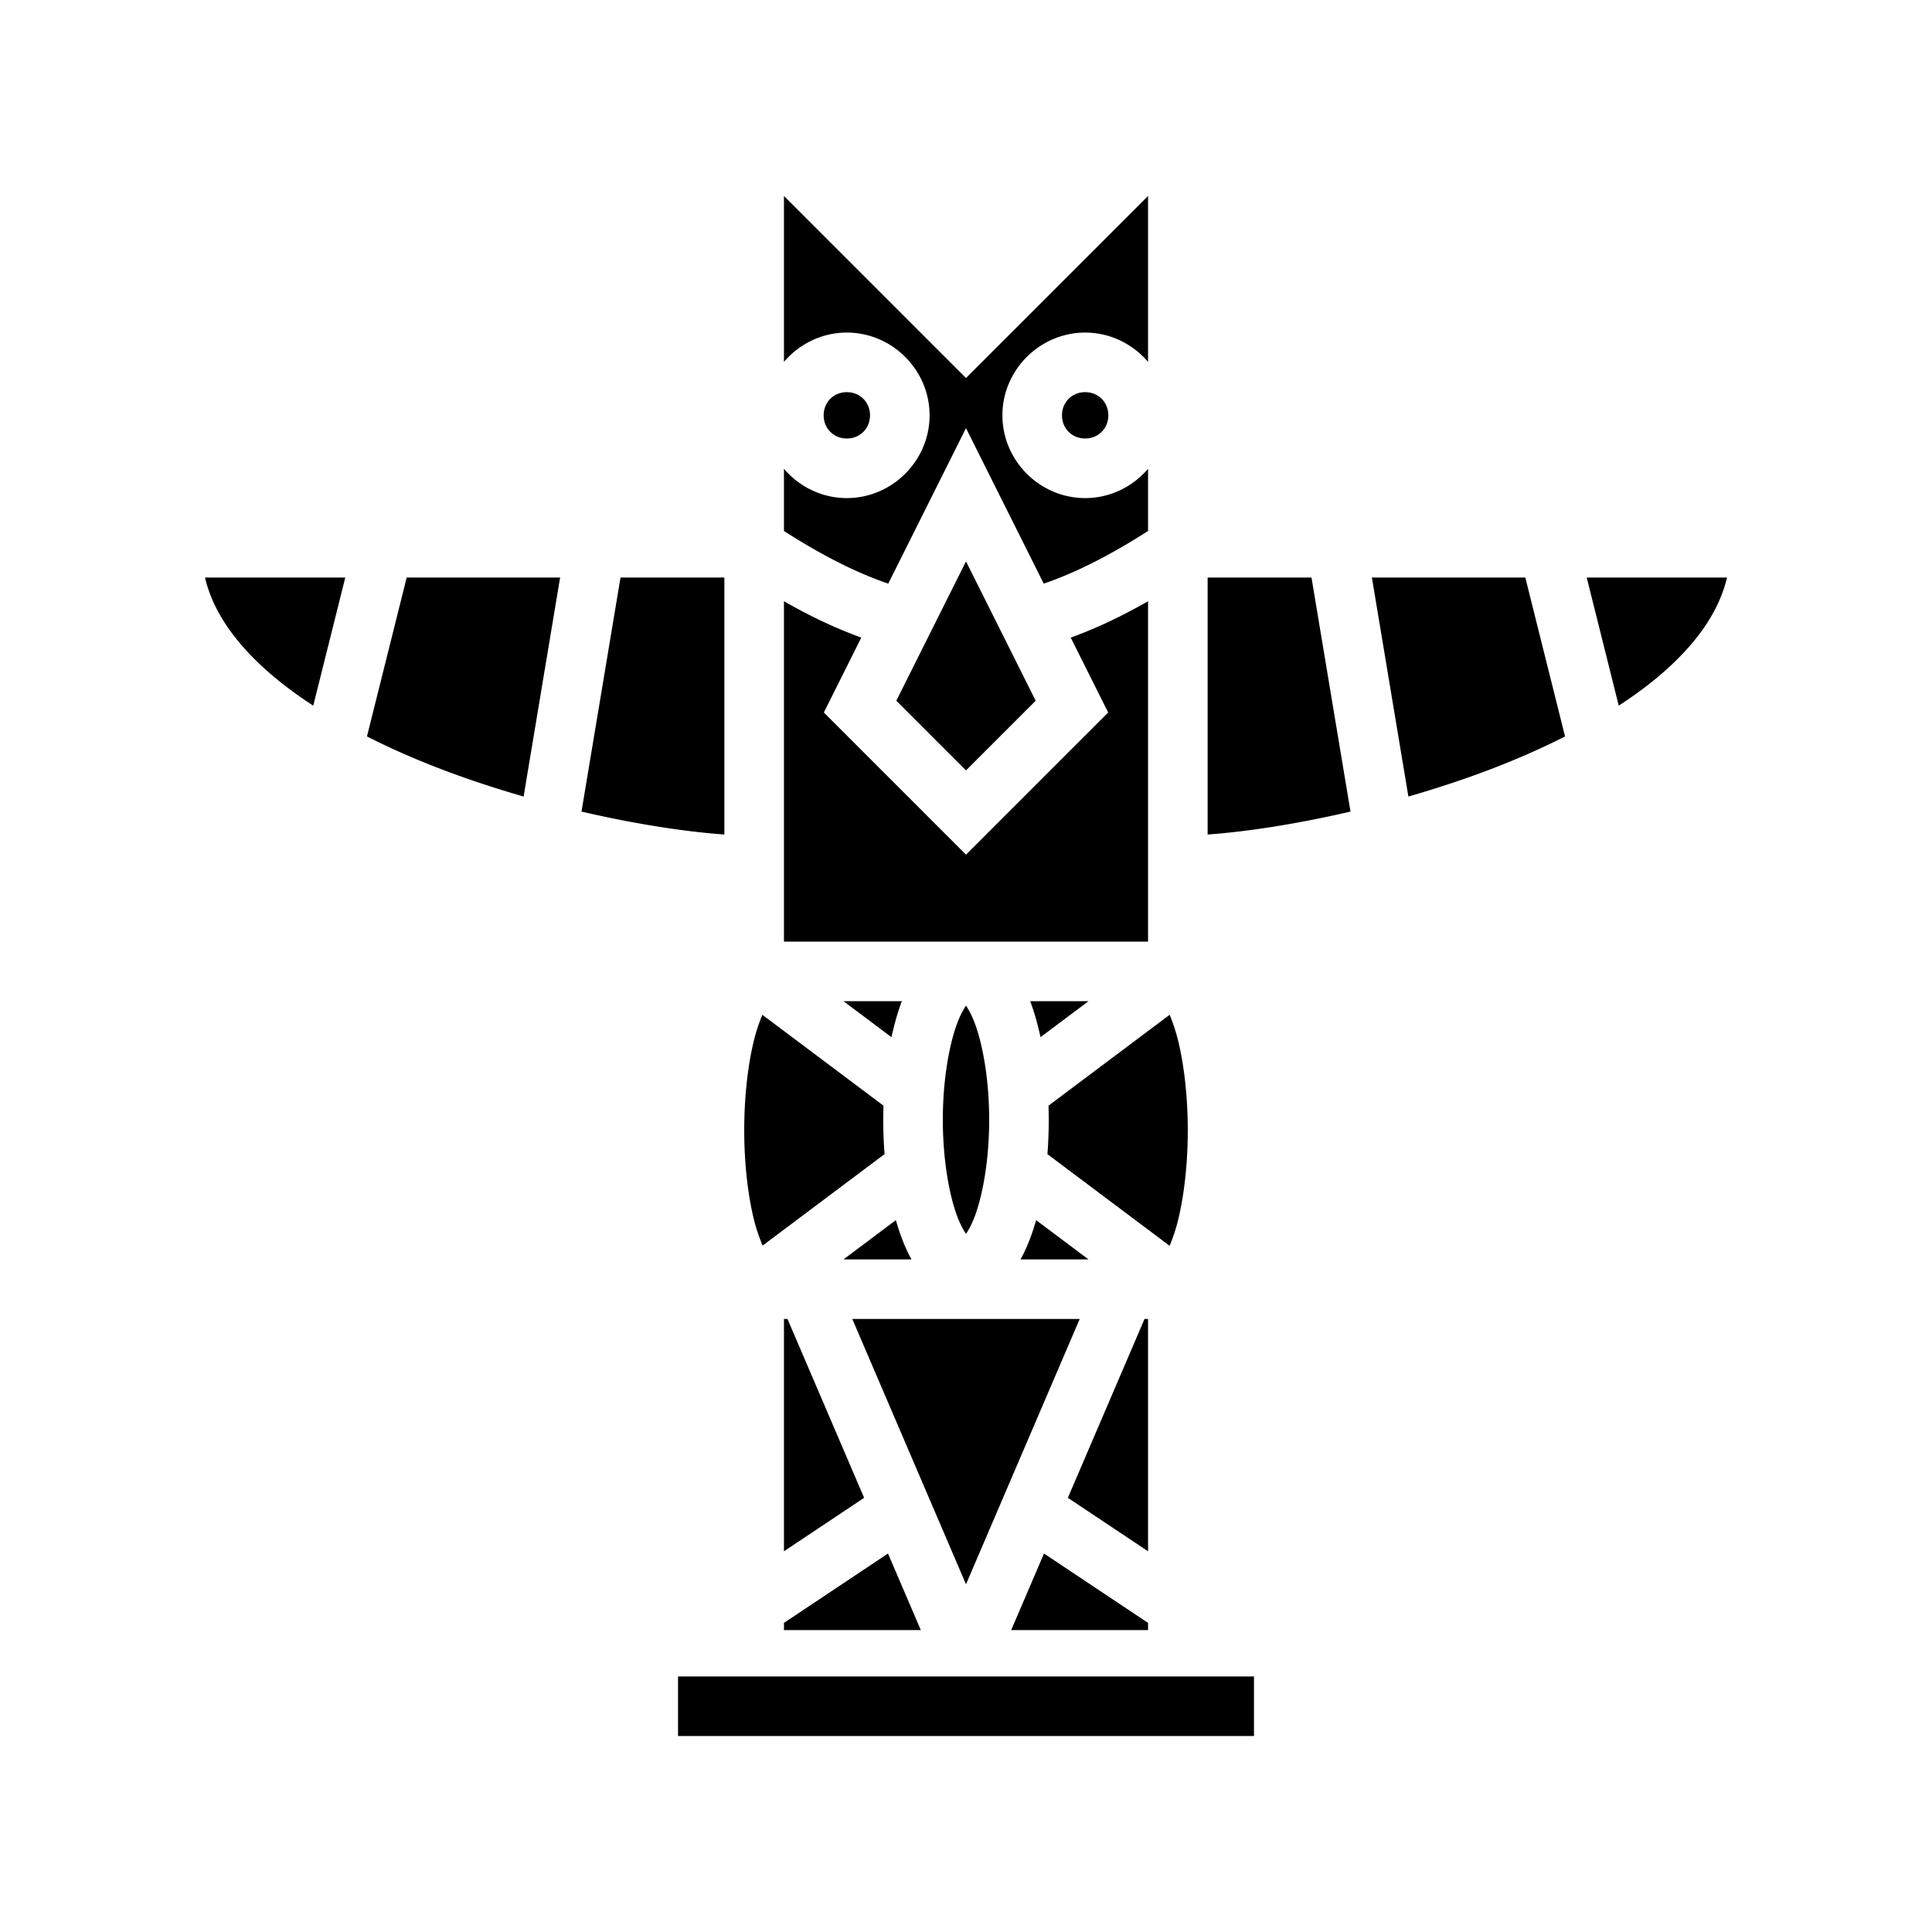 <svg xmlns="http://www.w3.org/2000/svg" width="100%" height="100%" viewBox="0 0 583.68 583.68"><path d="M236.84 59.203v50.12c4.603-5.394 11.432-8.846 19-8.846 13.7 0 25 11.3 25 25s-11.3 25-25 25c-7.568 0-14.397-3.453-19-8.848v18.792c11.52 7.362 21.84 12.615 31.514 15.9l15.435-30.87 8.05-16.1 23.484 46.97c9.675-3.285 19.996-8.538 31.516-15.9V141.63c-4.603 5.394-11.432 8.847-19 8.847-13.7 0-25-11.3-25-25s11.3-25 25-25c7.568 0 14.397 3.452 19 8.847v-50.12l-55 55-55-55z m19 59.274c-3.973 0-7 3.027-7 7 0 3.972 3.027 7 7 7s7-3.028 7-7c0-3.973-3.027-7-7-7z m72 0c-3.973 0-7 3.027-7 7 0 3.972 3.027 7 7 7s7-3.028 7-7c0-3.973-3.027-7-7-7z m-36 51.127l-21.05 42.095L291.84 232.75l21.05-21.05L291.84 169.603z m-229.92 4.873c2.246 9.43 8.006 18.132 16.838 26.445 4.568 4.3 9.936 8.4 15.877 12.268l9.678-38.713H61.92z m60.947 0l-12.004 48.01c4.656 2.363 9.497 4.6 14.47 6.695 10.593 4.46 21.776 8.27 32.857 11.457l11.027-66.163h-46.35z m64.596 0l-11.785 70.713c16.26 3.777 31.445 6.095 43.162 6.927v-77.64h-31.377z m177.377 0v77.64c11.717-0.832 26.902-3.15 43.162-6.927l-11.785-70.713H364.84z m49.623 0L425.49 240.64c11.08-3.187 22.264-6.997 32.858-11.458a225.246 225.246 0 0 0 14.47-6.694l-12.005-48.01h-46.35z m64.904 0l9.678 38.713c5.94-3.868 11.31-7.97 15.877-12.268 8.832-8.313 14.592-17.015 16.838-26.445h-42.393zM236.84 181.645v102.832h110V181.645c-8 4.566-15.742 8.236-23.363 10.98l11.314 22.63-42.95 42.95-42.95-42.95 11.313-22.63c-7.62-2.744-15.363-6.414-23.363-10.98z m18 120.832l14.488 10.865c0.752-3.474 1.65-6.76 2.723-9.766 0.134-0.372 0.274-0.734 0.41-1.1H254.84z m56.38 0c0.136 0.365 0.276 0.727 0.41 1.1 1.073 3.007 1.97 6.292 2.722 9.767l14.49-10.867H311.22zM291.84 303.82c-0.846 1.257-1.876 3.114-2.838 5.81-2.408 6.744-4.162 17.156-4.162 28.663 0 11.507 1.754 21.917 4.162 28.662 0.962 2.696 1.992 4.552 2.838 5.81 0.846-1.258 1.876-3.114 2.838-5.81 2.408-6.745 4.162-17.155 4.162-28.662 0-11.507-1.754-21.92-4.162-28.664-0.962-2.696-1.992-4.553-2.838-5.81z m-61.523 2.764a54.308 54.308 0 0 0-2.717 8.45c-1.793 7.612-2.76 17.02-2.76 26.392 0 9.373 0.97 18.75 2.758 26.303a52.498 52.498 0 0 0 2.808 8.573l36.836-27.627c-0.26-3.357-0.402-6.82-0.402-10.383 0-1.437 0.032-2.853 0.074-4.26l-36.597-27.45z m123.046 0l-36.597 27.45c0.042 1.406 0.074 2.822 0.074 4.26 0 3.562-0.143 7.025-0.402 10.382l36.923 27.693a54.34 54.34 0 0 0 2.718-8.454c1.793-7.62 2.762-17.04 2.762-26.44 0-9.4-0.97-18.82-2.762-26.44-0.757-3.218-1.717-6.072-2.715-8.452z m-82.71 62.033L254.84 380.477h20.533c-1.285-2.296-2.363-4.783-3.322-7.47a71.727 71.727 0 0 1-1.398-4.39z m42.375 0a71.727 71.727 0 0 1-1.4 4.39c-0.958 2.687-2.036 5.174-3.32 7.47H328.84l-15.812-11.86zM236.84 398.477v70.183l24.223-16.148-23.157-54.035H236.84z m20.648 0L291.84 478.63l34.352-80.153h-68.704z m88.286 0l-23.16 54.035L346.84 468.66v-70.183h-1.066z m-77.5 70.86L236.84 490.292v2.184h41.352l-9.918-23.14z m47.13 0l-9.916 23.14H346.84v-2.184l-31.436-20.957zM204.84 506.476v18h174v-18H204.84z" /></svg>